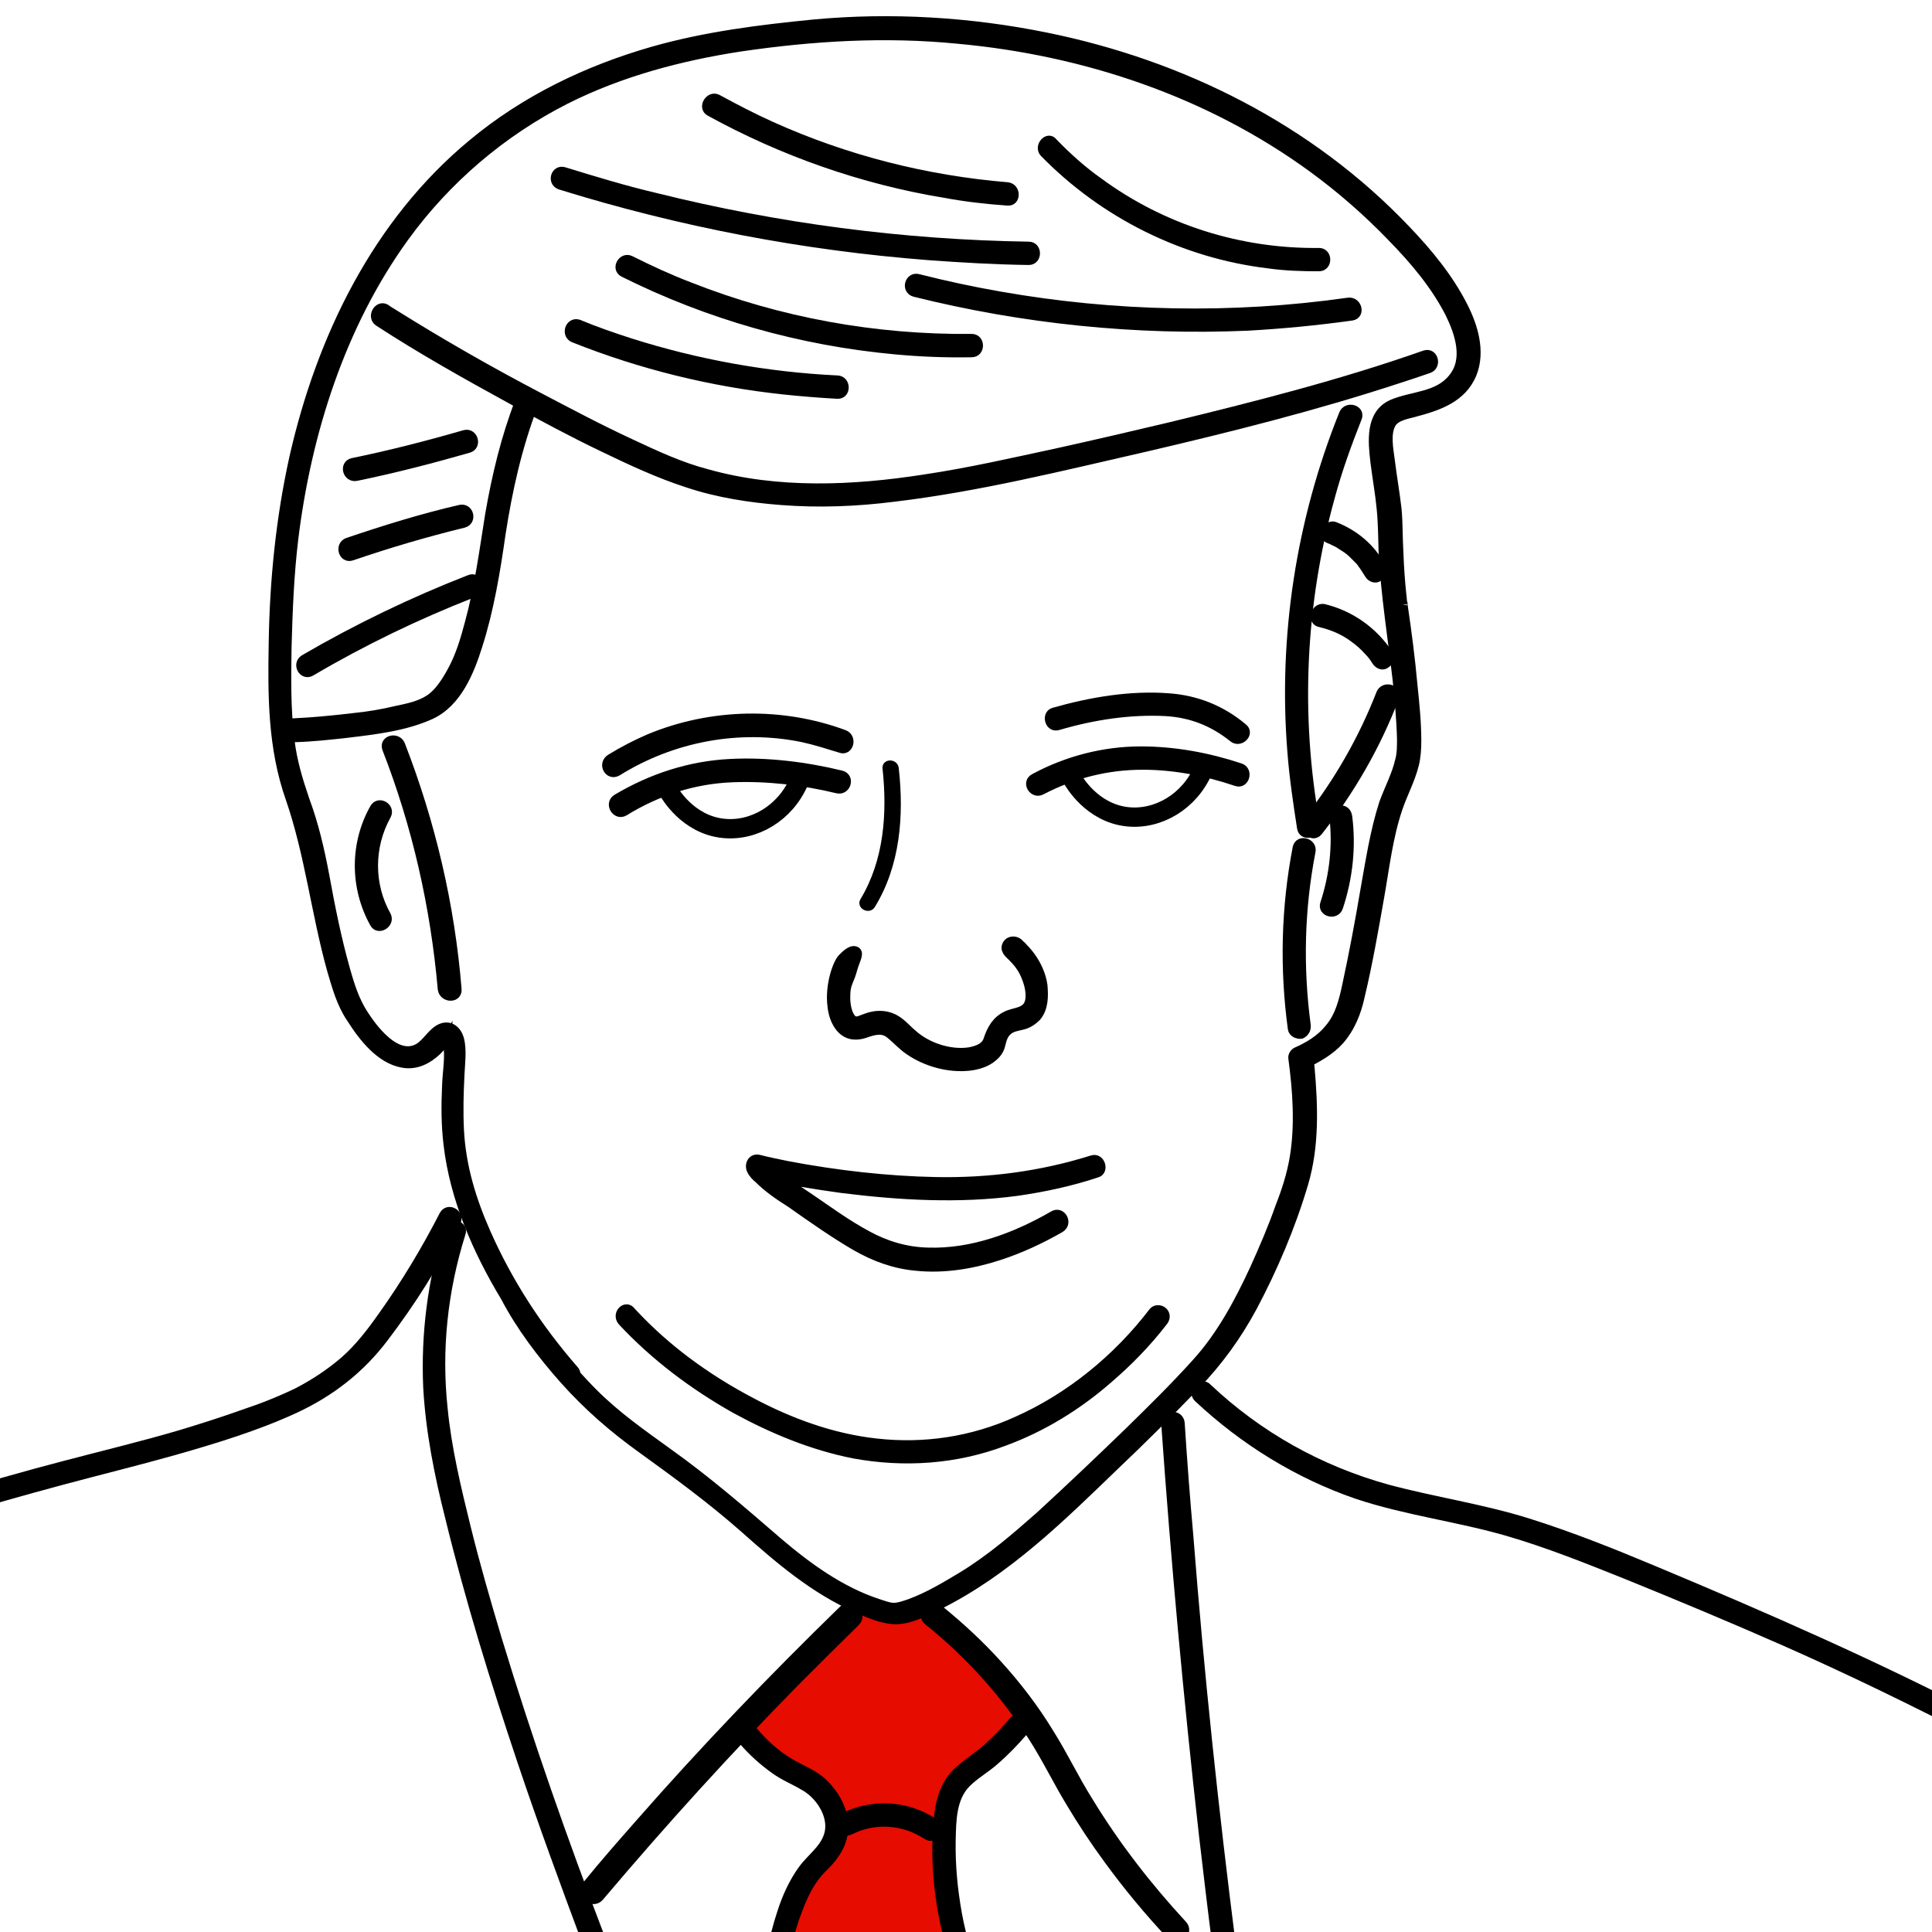 <?xml version="1.0" encoding="utf-8"?>
<!-- Generator: Adobe Illustrator 24.0.1, SVG Export Plug-In . SVG Version: 6.00 Build 0)  -->
<svg version="1.1" id="Layer_1" xmlns="http://www.w3.org/2000/svg" xmlns:xlink="http://www.w3.org/1999/xlink" x="0px" y="0px"
	 viewBox="0 0 400 400" style="enable-background:new 0 0 400 400;" xml:space="preserve">
<style type="text/css">
	.st0{fill:#E60C00;}
	.st1{stroke:#000000;stroke-width:1.931;stroke-miterlimit:10;}
	.st2{stroke:#000000;stroke-width:2;stroke-miterlimit:10;}
	.st3{stroke:#000000;stroke-width:1.358;stroke-miterlimit:10;}
	.st4{stroke:#000000;stroke-width:1.949;stroke-miterlimit:10;}
	.st5{stroke:#000000;stroke-width:1.967;stroke-miterlimit:10;}
	.st6{stroke:#000000;stroke-width:2.177;stroke-miterlimit:10;}
	.st7{stroke:#000000;stroke-width:2.047;stroke-miterlimit:10;}
	.st8{fill:none;stroke:#000000;stroke-width:4;stroke-miterlimit:10;}
</style>
<path class="st0" d="M162.3,401.2c3.8-7.6,11-24.4,9.7-26.9c-1.2-2.4-2.8-2.7-10.6-8.7c-7.1-5.5-8.4-7.1-8.2-8.7
	c0.2-1.8,2-2.1,5.3-4.5c5.8-4.2,5.3-6.6,13.3-14.3c3.3-3.1,5-4.7,7.1-5.4c6-2.1,11.9,0.9,14.4,2.2c5.8,2.9,3.8,4.6,14.8,14.7
	c2.3,2.1,4.1,3.6,4.1,5.8c0,2.6-2.4,4.1-6.1,7.5c-3.2,2.9-8.2,7.5-10.3,12.1c-1.4,2.9,0.7,19.9,2.8,27.1"/>
<g>
	<g>
		<path class="st1" d="M116.8,285.6c4.9,5.5,10.2,10.1,16.2,14.4c7.2,5.2,14.3,10.4,21,16.3c7.2,6.4,14.6,12.8,23.6,16.7
			c2.2,1,4.8,2.1,7.3,2.3c3.2,0.2,6.6-1.6,9.4-3c14.1-7,25.4-18.2,36.6-29c5.7-5.4,11.2-10.9,16.6-16.5c4.7-4.9,8.5-10.1,11.8-16.2
			c4.3-8.1,8-16.8,10.6-25.6c2.3-7.8,2-16,1.3-24c-0.1-0.7-0.1-1.4-0.2-2.1c-0.2,0.4-0.5,0.9-0.7,1.3c2.5-1.2,5.1-2.7,7-4.8
			c2.3-2.6,3.6-5.9,4.3-9.2c1.6-6.7,2.8-13.6,4-20.4c1.1-6.2,1.8-12.5,3.8-18.4c1-3,2.6-5.9,3.4-9.1c0.4-1.6,0.5-3.3,0.5-4.9
			c0-3.9-0.4-7.7-0.8-11.6c-0.5-5.5-1.2-10.9-2-16.3c0-0.3-0.1-1.1-0.1-0.4c-0.1-0.7-0.1-1.4-0.2-2c-0.3-2.9-0.5-5.7-0.6-8.6
			c-0.2-3.1-0.1-6.1-0.4-9.2c-0.4-3.4-1-6.8-1.4-10.1c-0.3-2.2-0.9-5.4,0.2-7.4c0.8-1.6,3.2-2,4.7-2.4c4.9-1.3,10-2.9,12.1-8.1
			c1.8-4.6,0.2-9.8-1.9-13.9c-3-5.9-7.3-11.1-11.9-15.9c-19.9-20.9-46.3-34.1-74.4-39.8c-15.7-3.2-32.1-4.2-48.1-2.7
			c-11.2,1.1-22.4,2.5-33.3,5.6c-13.6,3.9-26.5,10.1-37.4,19.2C78,46.2,66.5,70,60.9,94.6c-2.8,12.6-4.1,25.5-4.3,38.4
			c-0.2,11-0.2,21.8,3.5,32.3c4,11.6,5.3,23.8,8.6,35.6c1,3.4,2,7,4,9.9c2.4,3.8,6,8.5,10.7,9.3c2.8,0.5,5.2-0.8,7.1-2.6
			c0.4-0.4,0.8-0.9,1.3-1.3c0.2-0.2,0.8-0.6,0.9-0.8c0,0.2,0.3-0.6,0-0.1c0,0.1-0.4-0.1-0.3-0.2l0.3,0.9c0.5,2.8-0.1,5.8-0.2,8.6
			c-0.2,4.2-0.2,8.3,0.3,12.4c1.3,11.1,6,21.9,11.8,31.5C107.8,274.6,112.1,280.3,116.8,285.6c1.3,1.4,3.3-0.7,2-2
			c-7.5-8.6-13.6-18-18.2-28.4c-3-6.8-5.1-13.7-5.5-21.1c-0.2-3.9-0.1-7.7,0.1-11.6c0.1-2.4,0.5-5.1-0.1-7.4c-0.5-1.7-1.9-3-3.8-2.2
			c-1.8,0.8-2.8,2.9-4.5,4c-4.6,2.8-9.5-3.7-11.6-7c-1.8-2.8-2.8-6-3.7-9.2c-1.8-6.4-3.1-12.9-4.3-19.5c-1-5.3-2.2-10.5-4.1-15.6
			c-1.4-4.1-2.6-8.1-3.1-12.4c-0.8-6.4-0.7-12.8-0.6-19.2c0.2-7.5,0.5-15.1,1.4-22.5c2.7-22,9.8-44.3,22.9-62.4
			c8.7-12,20.2-21.8,33.4-28.5c11.3-5.7,23.8-9,36.2-10.9c15-2.2,30-3.1,45.1-1.6c26.2,2.4,51.9,11,73.3,26.6
			c5.9,4.3,11.4,9.1,16.5,14.4c4.6,4.7,9,9.9,12,15.8c2,4.1,3.8,9.5,0.6,13.4c-3.1,3.9-8.4,3.6-12.6,5.4c-4.6,2.1-4,7.7-3.5,12
			c0.4,3.2,1,6.5,1.3,9.7c0.3,3.1,0.3,6.1,0.4,9.2c0.5,8.8,1.9,17.5,2.9,26.2c0.4,4.1,0.8,8.1,0.9,12.2c0,1.5,0,3.1-0.4,4.5
			c-0.7,3-2.2,5.8-3.3,8.8c-1.9,5.9-2.8,12-3.9,18.1c-1.1,6.5-2.3,12.9-3.7,19.4c-0.7,3.3-1.5,6.7-3.8,9.3c-1.7,2.1-4.2,3.6-6.7,4.7
			c-0.4,0.2-0.8,0.8-0.7,1.3c0.9,6.7,1.4,13.8,0.3,20.5c-0.6,3.6-1.7,7-3,10.3c-1.5,4.3-3.4,8.7-5.3,12.9c-3.2,6.9-6.9,13.8-12,19.4
			c-4.5,5-9.4,9.8-14.2,14.5c-6,5.8-12.1,11.6-18.2,17.2c-5.1,4.5-10.2,8.9-16.1,12.5c-3.5,2.1-7,4.2-10.8,5.6
			c-1.2,0.4-2.5,0.9-3.7,0.8c-0.9-0.1-2-0.5-2.9-0.8c-7.7-2.5-14.6-7.5-20.7-12.7c-7.4-6.4-14.8-12.8-22.8-18.5
			c-5.4-3.9-10.7-7.6-15.4-12.3c-1.4-1.4-2.9-3-4.2-4.5C117.6,282.1,115.6,284.1,116.8,285.6z"/>
	</g>
</g>
<g>
	<g>
		<path class="st1" d="M78.4,66.6c8.9,5.8,18.2,11,27.5,16.1c6.4,3.5,12.7,6.9,19.2,10c5.6,2.7,11.4,5.4,17.3,7.3
			c6.3,2.1,12.9,3.1,19.4,3.6c7.8,0.6,15.5,0.3,23.4-0.7c17.5-2.1,34.7-6.4,51.8-10.3c17.6-4.1,35.1-8.5,52.2-14.1
			c2.2-0.7,4.3-1.4,6.6-2.2c1.7-0.6,1-3.4-0.8-2.8c-17.3,6.1-35.1,10.6-52.8,14.9c-7.6,1.8-15.3,3.6-23,5.3
			c-9.3,2-18.4,4.1-27.8,5.5c-14.8,2.3-30.4,3-45-1.1c-5.4-1.4-10.6-3.8-15.7-6.2c-6.5-3-12.7-6.3-19-9.6
			C101.4,76.9,91.4,71.2,81.5,65c-0.6-0.4-1.2-0.7-1.7-1.1C78.3,63.1,76.9,65.6,78.4,66.6L78.4,66.6z"/>
	</g>
</g>
<g>
	<g>
		<path class="st1" d="M60.9,152.7c3.7-0.1,7.3-0.5,10.9-0.9c5.8-0.7,12-1.4,17.3-3.8c5.5-2.5,8.1-8.9,9.8-14.3
			c2.4-7.5,3.7-15.4,4.8-23.1c1.4-9.1,3.4-18.1,6.7-26.7c0.7-1.7-2.1-2.5-2.8-0.8c-2.9,7.5-4.8,15.4-6.2,23.5
			c-1.2,7.5-2.2,15.1-4.2,22.4c-0.9,3.4-1.9,6.8-3.6,9.9c-1.2,2.2-2.7,4.6-4.7,5.9s-4.4,1.8-6.8,2.3c-2.9,0.7-5.9,1.2-8.9,1.5
			c-4.2,0.5-8.4,0.9-12.6,1.1C59,149.9,59,152.8,60.9,152.7L60.9,152.7z"/>
	</g>
</g>
<g>
	<g>
		<path class="st1" d="M118.9,70c13.8,5.5,28.4,9.1,43.3,10.7c3.8,0.4,7.5,0.7,11.2,0.9c1.8,0.1,1.8-2.8,0-2.9
			c-14.6-0.7-29-3.3-42.9-7.7c-3.7-1.2-7.2-2.4-10.8-3.9C117.9,66.6,117.1,69.4,118.9,70L118.9,70z"/>
	</g>
</g>
<g>
	<g>
		<path class="st1" d="M129.1,56.4c17.6,8.8,36.7,14.2,56.2,16c5.3,0.5,10.6,0.7,15.9,0.6c1.8,0,1.8-2.9,0-2.9
			c-20,0.2-39.9-3.4-58.4-10.7c-4.2-1.6-8.3-3.5-12.3-5.5C128.9,53.1,127.5,55.6,129.1,56.4L129.1,56.4z"/>
	</g>
</g>
<g>
	<g>
		<path class="st1" d="M116,38.3c24.8,7.7,50.4,12.6,76.3,14.6c6.9,0.5,13.7,0.9,20.7,1c1.8,0,1.8-2.9,0-2.9
			c-26.1-0.4-52-3.8-77.3-10.1c-6.4-1.5-12.6-3.4-18.8-5.3C115,34.9,114.2,37.7,116,38.3L116,38.3z"/>
	</g>
</g>
<g>
	<g>
		<path class="st1" d="M189.4,60.5c22.5,5.6,45.8,8,68.9,7c7.2-0.4,14.4-1.1,21.6-2.1c1.8-0.3,1.1-3.1-0.8-2.8
			c-23.9,3.4-48.4,2.9-72.2-1.3c-5.7-1-11.3-2.2-16.8-3.6C188.3,57.2,187.5,60,189.4,60.5L189.4,60.5z"/>
	</g>
</g>
<g>
	<g>
		<path class="st1" d="M147,23.1c15.1,8.3,31.6,14.1,48.6,16.9c4.3,0.8,8.7,1.3,13,1.6c1.8,0.2,1.8-2.7,0-2.9
			c-16.9-1.4-33.5-5.6-49-12.6c-3.8-1.7-7.4-3.6-11.1-5.6C146.9,19.7,145.4,22.3,147,23.1L147,23.1z"/>
	</g>
</g>
<g>
	<g>
		<path class="st1" d="M216.2,31.6c12.4,12.7,28.9,20.9,46.4,23c3.5,0.5,7,0.6,10.5,0.6c1.8,0,1.8-2.9,0-2.9
			c-16.3,0.2-32.4-4.8-45.7-14.6c-3.4-2.4-6.5-5.2-9.4-8.2C217,28.1,215,30.3,216.2,31.6L216.2,31.6z"/>
	</g>
</g>
<g>
	<g>
		<path class="st1" d="M272.3,170.7c-4.1-22.5-3-45.8,3.1-67.8c1.5-5.6,3.5-11.1,5.6-16.4c0.7-1.7-2.1-2.5-2.8-0.8
			c-8.9,22.1-12.6,46.2-10.7,69.9c0.4,5.3,1.2,10.6,2,15.8C269.8,173.3,272.6,172.5,272.3,170.7L272.3,170.7z"/>
	</g>
</g>
<g>
	<g>
		<path class="st1" d="M272.9,172.1c6.6-8.4,12-17.7,15.8-27.7c0.7-1.7-2.1-2.5-2.8-0.8c-3.7,9.5-8.8,18.4-15.1,26.4
			C269.7,171.4,271.7,173.6,272.9,172.1L272.9,172.1z"/>
	</g>
</g>
<g>
	<g>
		<path class="st1" d="M94.6,204.8c-1.4-17.3-5.4-34.4-11.7-50.6c-0.7-1.7-3.5-1-2.8,0.8c6.2,15.9,10,32.7,11.5,49.8
			C91.9,206.7,94.8,206.7,94.6,204.8L94.6,204.8z"/>
	</g>
</g>
<g>
	<g>
		<path class="st2" d="M156.7,242.8c5.8,1.4,11.7,2.4,17.6,3.2c12,1.5,24.2,2.2,36.2,0.6c5.6-0.8,11.2-2,16.6-3.8
			c1.5-0.4,0.7-3.2-1-2.6l0,0c-10.5,3.3-21.3,4.7-32.3,4.5c-10.3-0.2-20.6-1.4-30.7-3.3c-1.9-0.4-4-0.8-5.9-1.3
			c-1.4-0.4-2.1,1-1.6,2.1c0.3,0.7,1,1.4,1.5,1.8c1.9,1.9,4.2,3.5,6.6,5c4.4,3.1,8.8,6.2,13.4,8.9c4,2.3,8.1,3.8,12.6,4.2
			c5.8,0.6,11.7-0.4,17.2-2.2c4.3-1.4,8.6-3.4,12.6-5.7c1.6-1,0.2-3.5-1.4-2.5c-7.8,4.5-16.8,7.9-26,7.6c-4.5-0.1-8.8-1.4-12.6-3.5
			c-4.1-2.2-7.8-4.9-11.6-7.5c-2.7-1.8-5.5-3.7-8-5.8c-0.6-0.5-1.1-1-1.5-1.5"/>
	</g>
</g>
<g>
	<g>
		<path class="st1" d="M128.8,273.5c6.8,7.3,14.8,13.3,23.5,18.2c7.7,4.2,15.9,7.6,24.5,9.3c10.4,1.9,21.1,1.2,31.1-2.6
			c7.9-2.9,15.2-7.4,21.5-12.9c4.2-3.6,8-7.5,11.4-11.9c0.5-0.6,0.6-1.4,0-2c-0.5-0.5-1.5-0.6-2,0c-7.4,9.7-17.3,17.8-28.4,22.7
			c-9.1,4.1-19,5.6-28.9,4.5c-9.2-1-17.9-4.2-26-8.5c-9.3-4.9-17.7-11-24.8-18.7C129.6,270,127.6,272,128.8,273.5L128.8,273.5z"/>
	</g>
</g>
<g>
	<g>
		<path class="st1" d="M174.4,198.4c-1,1-2.7,5.6-2.1,10c0.1,1,0.5,3.2,2,4.7c1.4,1.4,3.2,1.4,4.9,0.8c1.7-0.6,3.5-1.1,5,0.1
			c1.4,1.1,2.6,2.5,4.1,3.5c3.5,2.4,8.2,3.7,12.5,3.2c1.7-0.2,3.6-0.8,4.9-2c0.8-0.7,1.3-1.5,1.5-2.5c0.3-1.1,0.5-2,1.4-2.8
			s2-0.9,3.2-1.2c1.1-0.3,2-0.9,2.8-1.7c1.5-1.8,1.5-4.2,1.3-6.5c-0.3-2.1-1.2-4.1-2.4-5.8c-0.5-0.7-1.1-1.4-1.6-1.9
			c-0.2-0.2-0.4-0.5-0.7-0.7c-0.1-0.1-0.1-0.1-0.2-0.2l-0.1-0.1c0.3,0.3,0.4,0.8,0.3,1.3c0.6-1.7-2.2-2.5-2.8-0.8
			c-0.4,1.1,0.8,1.8,1.4,2.5c1.2,1.2,2.1,2.5,2.7,4.1c0.6,1.5,1.1,3.6,0.6,5.2c-0.7,2.1-3.1,1.9-4.7,2.7c-2.1,1-3.1,2.8-3.8,4.9
			c-0.5,1.7-2.3,2.3-3.9,2.6c-4.1,0.6-8.8-1-11.8-3.7c-1.3-1.1-2.3-2.4-3.9-3.2c-1.8-0.9-3.9-0.8-5.7-0.1c-0.7,0.2-1.5,0.7-2.2,0.6
			c-0.7-0.1-1.1-0.8-1.4-1.4c-0.6-1.4-0.7-3.1-0.6-4.5c0.1-2,0.8-2.4,1.5-5.1c0.4-1.4,1.3-2.9,0.7-3.4
			C176.4,196.4,175.2,197.6,174.4,198.4z"/>
	</g>
</g>
<g>
	<g>
		<path class="st1" d="M127.8,159.7c11.4-7.1,25.2-9.7,38.4-7c2.7,0.6,5.2,1.4,7.8,2.2c1.7,0.7,2.5-2.1,0.8-2.8
			c-12.9-4.8-27.5-4.5-40.3,0.8c-2.8,1.2-5.5,2.6-8.1,4.2C124.7,158.2,126.1,160.7,127.8,159.7L127.8,159.7z"/>
	</g>
</g>
<g>
	<g>
		<path class="st1" d="M219.1,150.2c7.1-2.1,14.8-3.3,22.3-2.9c5.2,0.3,9.8,2.1,13.9,5.4c1.4,1.2,3.5-0.9,2-2
			c-4.4-3.7-9.6-5.8-15.4-6.2c-7.9-0.6-16.1,0.8-23.8,3C216.6,148,217.3,150.8,219.1,150.2L219.1,150.2z"/>
	</g>
</g>
<g>
	<g>
		<path class="st1" d="M129.2,168c6.8-4.2,14.4-6.7,22.4-7c7.2-0.3,14.8,0.6,21.8,2.3c1.8,0.4,2.6-2.3,0.8-2.8
			c-7.4-1.8-15.4-2.8-23-2.4c-8.3,0.4-16.3,3-23.5,7.3C126.1,166.4,127.6,168.9,129.2,168L129.2,168z"/>
	</g>
</g>
<g>
	<g>
		<path class="st1" d="M215.6,163.6c6.5-3.4,13.6-5.2,21-5.2c6.6,0,13.2,1.3,19.4,3.4c1.7,0.6,2.5-2.2,0.8-2.8
			c-6.6-2.2-13.6-3.5-20.6-3.5c-7.7,0-15.3,2-22,5.6C212.4,162,214,164.5,215.6,163.6L215.6,163.6z"/>
	</g>
</g>
<g>
	<g>
		<path class="st3" d="M180.5,187.5c5.2-8.4,6-18.7,4.9-28.4c-0.1-1.3-2.2-1.3-2,0c1,9.3,0.3,19.1-4.6,27.3
			C178,187.5,179.8,188.5,180.5,187.5L180.5,187.5z"/>
	</g>
</g>
<g>
	<g>
		<path class="st1" d="M80,189.6c-3.6-6.4-3.6-14.3,0-20.8c0.9-1.6-1.6-3.1-2.5-1.4c-4.1,7.3-4.1,16.3,0,23.7
			C78.3,192.7,80.8,191.2,80,189.6L80,189.6z"/>
	</g>
</g>
<g>
	<g>
		<path class="st1" d="M270.4,212.2c-1.6-12-1.3-24.1,1-35.9c0.4-1.8-2.4-2.6-2.8-0.8c-2.4,12.4-2.7,25-1,37.5
			c0.1,0.8,1.1,1.2,1.8,1.1C270.2,213.7,270.5,213,270.4,212.2L270.4,212.2z"/>
	</g>
</g>
<g>
	<g>
		<path class="st1" d="M273.4,128.9c2.5,0.6,4.9,1.6,7,3.2c1.1,0.8,2,1.6,2.9,2.6c0.8,0.8,1.2,1.4,1.7,2.2c0.5,0.7,1.3,1,1.9,0.5
			c0.7-0.4,1-1.4,0.5-2c-3.1-4.7-7.9-8.1-13.4-9.4C272.3,125.8,271.5,128.6,273.4,128.9L273.4,128.9z"/>
	</g>
</g>
<g>
	<g>
		<path class="st1" d="M275.3,111.6c0.1,0,0.2,0.1,0.3,0.1c0.3,0.1-0.2-0.1,0,0s0.4,0.2,0.6,0.3c0.4,0.2,0.9,0.4,1.3,0.7
			c0.5,0.3,0.9,0.6,1.4,0.9c0.4,0.3,0.8,0.6,1.3,1.1c0.4,0.4,0.8,0.8,1.2,1.2c0.2,0.2,0.4,0.4,0.5,0.6c0.1,0.1,0.1,0.2,0.2,0.3
			c-0.2-0.2,0.1,0.1,0.1,0.1c0.5,0.7,0.9,1.4,1.3,2c0.4,0.7,1.4,1,1.9,0.5c0.7-0.4,0.9-1.3,0.5-2c-2-3.9-5.5-6.8-9.6-8.4
			c-0.7-0.3-1.6,0.3-1.8,1.1C274.1,110.7,274.5,111.3,275.3,111.6L275.3,111.6z"/>
	</g>
</g>
<g>
	<g>
		<path class="st1" d="M277.1,187.8c2-6,2.7-12.5,1.9-18.7c-0.1-0.8-0.6-1.4-1.4-1.4c-0.7,0-1.5,0.7-1.4,1.4c0.7,6.1,0,12.2-1.9,18
			C273.7,188.8,276.5,189.6,277.1,187.8L277.1,187.8z"/>
	</g>
</g>
<g>
	<g>
		<path class="st1" d="M97.2,120C85.4,124.6,74,130.1,63,136.5c-1.6,1-0.2,3.5,1.4,2.5c10.7-6.3,21.9-11.7,33.4-16.2
			C99.7,122,98.9,119.2,97.2,120L97.2,120z"/>
	</g>
</g>
<g>
	<g>
		<path class="st1" d="M95.2,105.5c-7.8,1.8-15.5,4.2-23.2,6.8c-1.7,0.6-1,3.4,0.8,2.8c7.6-2.6,15.4-4.9,23.2-6.8
			C97.8,107.8,97.1,105,95.2,105.5L95.2,105.5z"/>
	</g>
</g>
<g>
	<g>
		<path class="st1" d="M96.2,90c-7.6,2.2-15.4,4.2-23.2,5.8c-1.8,0.4-1.1,3.2,0.8,2.8C81.6,97,89.3,95,97,92.8
			C98.8,92.3,98,89.5,96.2,90L96.2,90z"/>
	</g>
</g>
<g>
	<g>
		<path class="st1" d="M-11.7,313.5c8.1-2.5,16.2-4.8,24.4-7c7.8-2.1,15.6-4,23.4-6.2c8.4-2.4,17-5,25-8.7
			c7.3-3.4,13.5-8.2,18.4-14.7c5.7-7.5,10.7-15.4,14.9-23.9c0.9-1.6-1.6-3.1-2.5-1.4c-3.7,7.2-7.9,14.2-12.6,20.8
			c-2.4,3.4-4.9,6.7-8,9.4c-2.9,2.5-6.1,4.6-9.5,6.4c-3.7,1.8-7.5,3.3-11.4,4.6c-4.2,1.5-8.6,2.9-12.9,4.2
			c-7.8,2.3-15.7,4.2-23.7,6.3c-8.8,2.3-17.6,4.8-26.3,7.5C-14.2,311.2-13.4,314-11.7,313.5L-11.7,313.5z"/>
	</g>
</g>
<g>
	<g>
		<path class="st4" d="M92.8,254.7c-3.3,10.5-4.7,21.6-4.2,32.6c0.5,9,2.3,18,4.5,26.7c4.2,17.2,9.4,34,15,50.7
			c4.3,12.8,8.9,25.3,13.6,37.9c0.7,1.8,3.5,1,2.8-0.8c-7.9-20.6-15.2-41.4-21.6-62.5c-2.3-7.7-4.5-15.3-6.4-23
			c-2-8.1-4-16.4-4.8-24.7c-1.3-12.2,0-24.4,3.7-36.2C96.1,253.7,93.3,252.9,92.8,254.7L92.8,254.7z"/>
	</g>
</g>
<g>
	<g>
		<path class="st5" d="M254.9,402.9c-3.6-28.2-6.6-56.4-8.8-84.7c-0.7-7.8-1.3-15.7-1.8-23.5c-0.1-1.9-3-1.9-2.9,0
			c2,28.5,4.6,56.7,7.8,85.1c0.9,7.7,1.8,15.4,2.8,23.1c0.1,0.8,0.6,1.5,1.4,1.5C254.2,404.4,255,403.7,254.9,402.9L254.9,402.9z"/>
	</g>
</g>
<g>
	<g>
		<path class="st1" d="M248.1,289.4c9.5,8.9,20.7,15.8,32.9,20c10.2,3.4,21,4.7,31.3,7.7c8.2,2.4,16.2,5.6,24.2,8.8
			c11.1,4.5,22.1,9.1,33,13.9c13.6,6,26.9,12.5,40.1,19.3c1.6,0.9,3.1-1.6,1.4-2.5c-22.4-11.7-45.5-21.8-68.7-31.5
			c-8.6-3.6-17.1-7-26-9.8c-9.6-3-19.4-4.4-29.1-7c-14-3.9-26.6-10.9-37.2-20.9C248.8,286,246.7,288.1,248.1,289.4L248.1,289.4z"/>
	</g>
</g>
<g>
	<g>
		<path class="st6" d="M124,392.6c13.1-15.5,26.7-30.5,41-45c4-4,8-8,12-11.9c1.5-1.4-0.8-3.8-2.3-2.3c-14.6,14.2-28.8,29-42.2,44.3
			c-3.7,4.2-7.3,8.3-10.8,12.6C120.3,391.9,122.6,394.2,124,392.6L124,392.6z"/>
	</g>
</g>
<g>
	<g>
		<path class="st7" d="M192.2,335.5c8.4,6.7,15.8,14.9,21.6,23.9c2.9,4.5,5.2,9.3,8,13.9c2.4,4,4.9,7.8,7.7,11.6
			c4,5.5,8.4,10.8,13.1,15.8c1.3,1.4,3.5-0.7,2.2-2.1c-7.3-7.9-13.9-16.4-19.5-25.6c-2.9-4.6-5.2-9.5-8.1-14.1
			c-3.1-5.1-6.7-9.8-10.7-14.2c-3.7-4.1-7.7-7.8-12-11.3C192.9,332,190.6,334.2,192.2,335.5L192.2,335.5z"/>
	</g>
</g>
<g>
	<g>
		<path class="st1" d="M153.9,360.4c1.9,2.2,4.1,4.2,6.5,5.9c1.9,1.4,4,2.2,6,3.4c3.2,1.7,6.1,5.9,5.3,9.7c-0.7,3.3-3.7,5.2-5.5,7.7
			c-1.9,2.6-3.3,5.7-4.3,8.8c-1.9,5.7-2.9,11.7-3.6,17.7c-0.2,1.8,2.7,1.8,2.9,0c0.6-5.5,1.5-11.1,3.3-16.4c1.1-3.1,2.3-6.2,4.3-8.8
			c0.6-0.8,1.4-1.6,2.2-2.4c1.6-1.6,3.1-3.8,3.5-6.1c0.8-4-1.3-8.1-4.2-10.8c-2-1.9-4.7-2.8-7-4.2c-2.8-1.7-5.3-4-7.4-6.5
			C154.8,356.9,152.8,358.9,153.9,360.4L153.9,360.4z"/>
	</g>
</g>
<g>
	<g>
		<path class="st1" d="M209.9,356.3c-1.6,1.9-3.5,3.9-5.4,5.6c-1.8,1.6-4,3-5.8,4.6c-3.3,2.8-4.2,7-4.5,11.1
			c-0.7,8.9,0.4,18.1,3,26.6c1.9,6.5,4.5,12.6,7.7,18.5c0.9,1.6,3.4,0.2,2.5-1.4c-4.2-7.8-7.6-16.3-9.2-25c-0.9-5-1.4-10.1-1.3-15.3
			c0.1-4.1,0.1-8.8,3.2-11.9c1.7-1.7,4-3,5.8-4.6c2.2-1.9,4.2-4,6.1-6.2C213.2,357,211.2,355,209.9,356.3L209.9,356.3z"/>
	</g>
</g>
<g>
	<g>
		<path class="st1" d="M176,378.9c5.1-2.6,11.2-2.1,15.9,1c1.5,1.1,3-1.4,1.4-2.5c-5.6-3.7-12.8-4.1-18.8-1
			C172.9,377.3,174.3,379.8,176,378.9L176,378.9z"/>
	</g>
</g>
<path class="st1" d="M139.6,164.3"/>
<path class="st8" d="M138.3,163.6c0.4,0.7,4.1,7.1,11.4,7.9c6.4,0.7,12.9-3.2,15.7-9.7"/>
<path class="st8" d="M222,161.2c0.4,0.7,4.1,7.1,11.4,7.9c6.4,0.7,12.9-3.2,15.7-9.7"/>
</svg>

